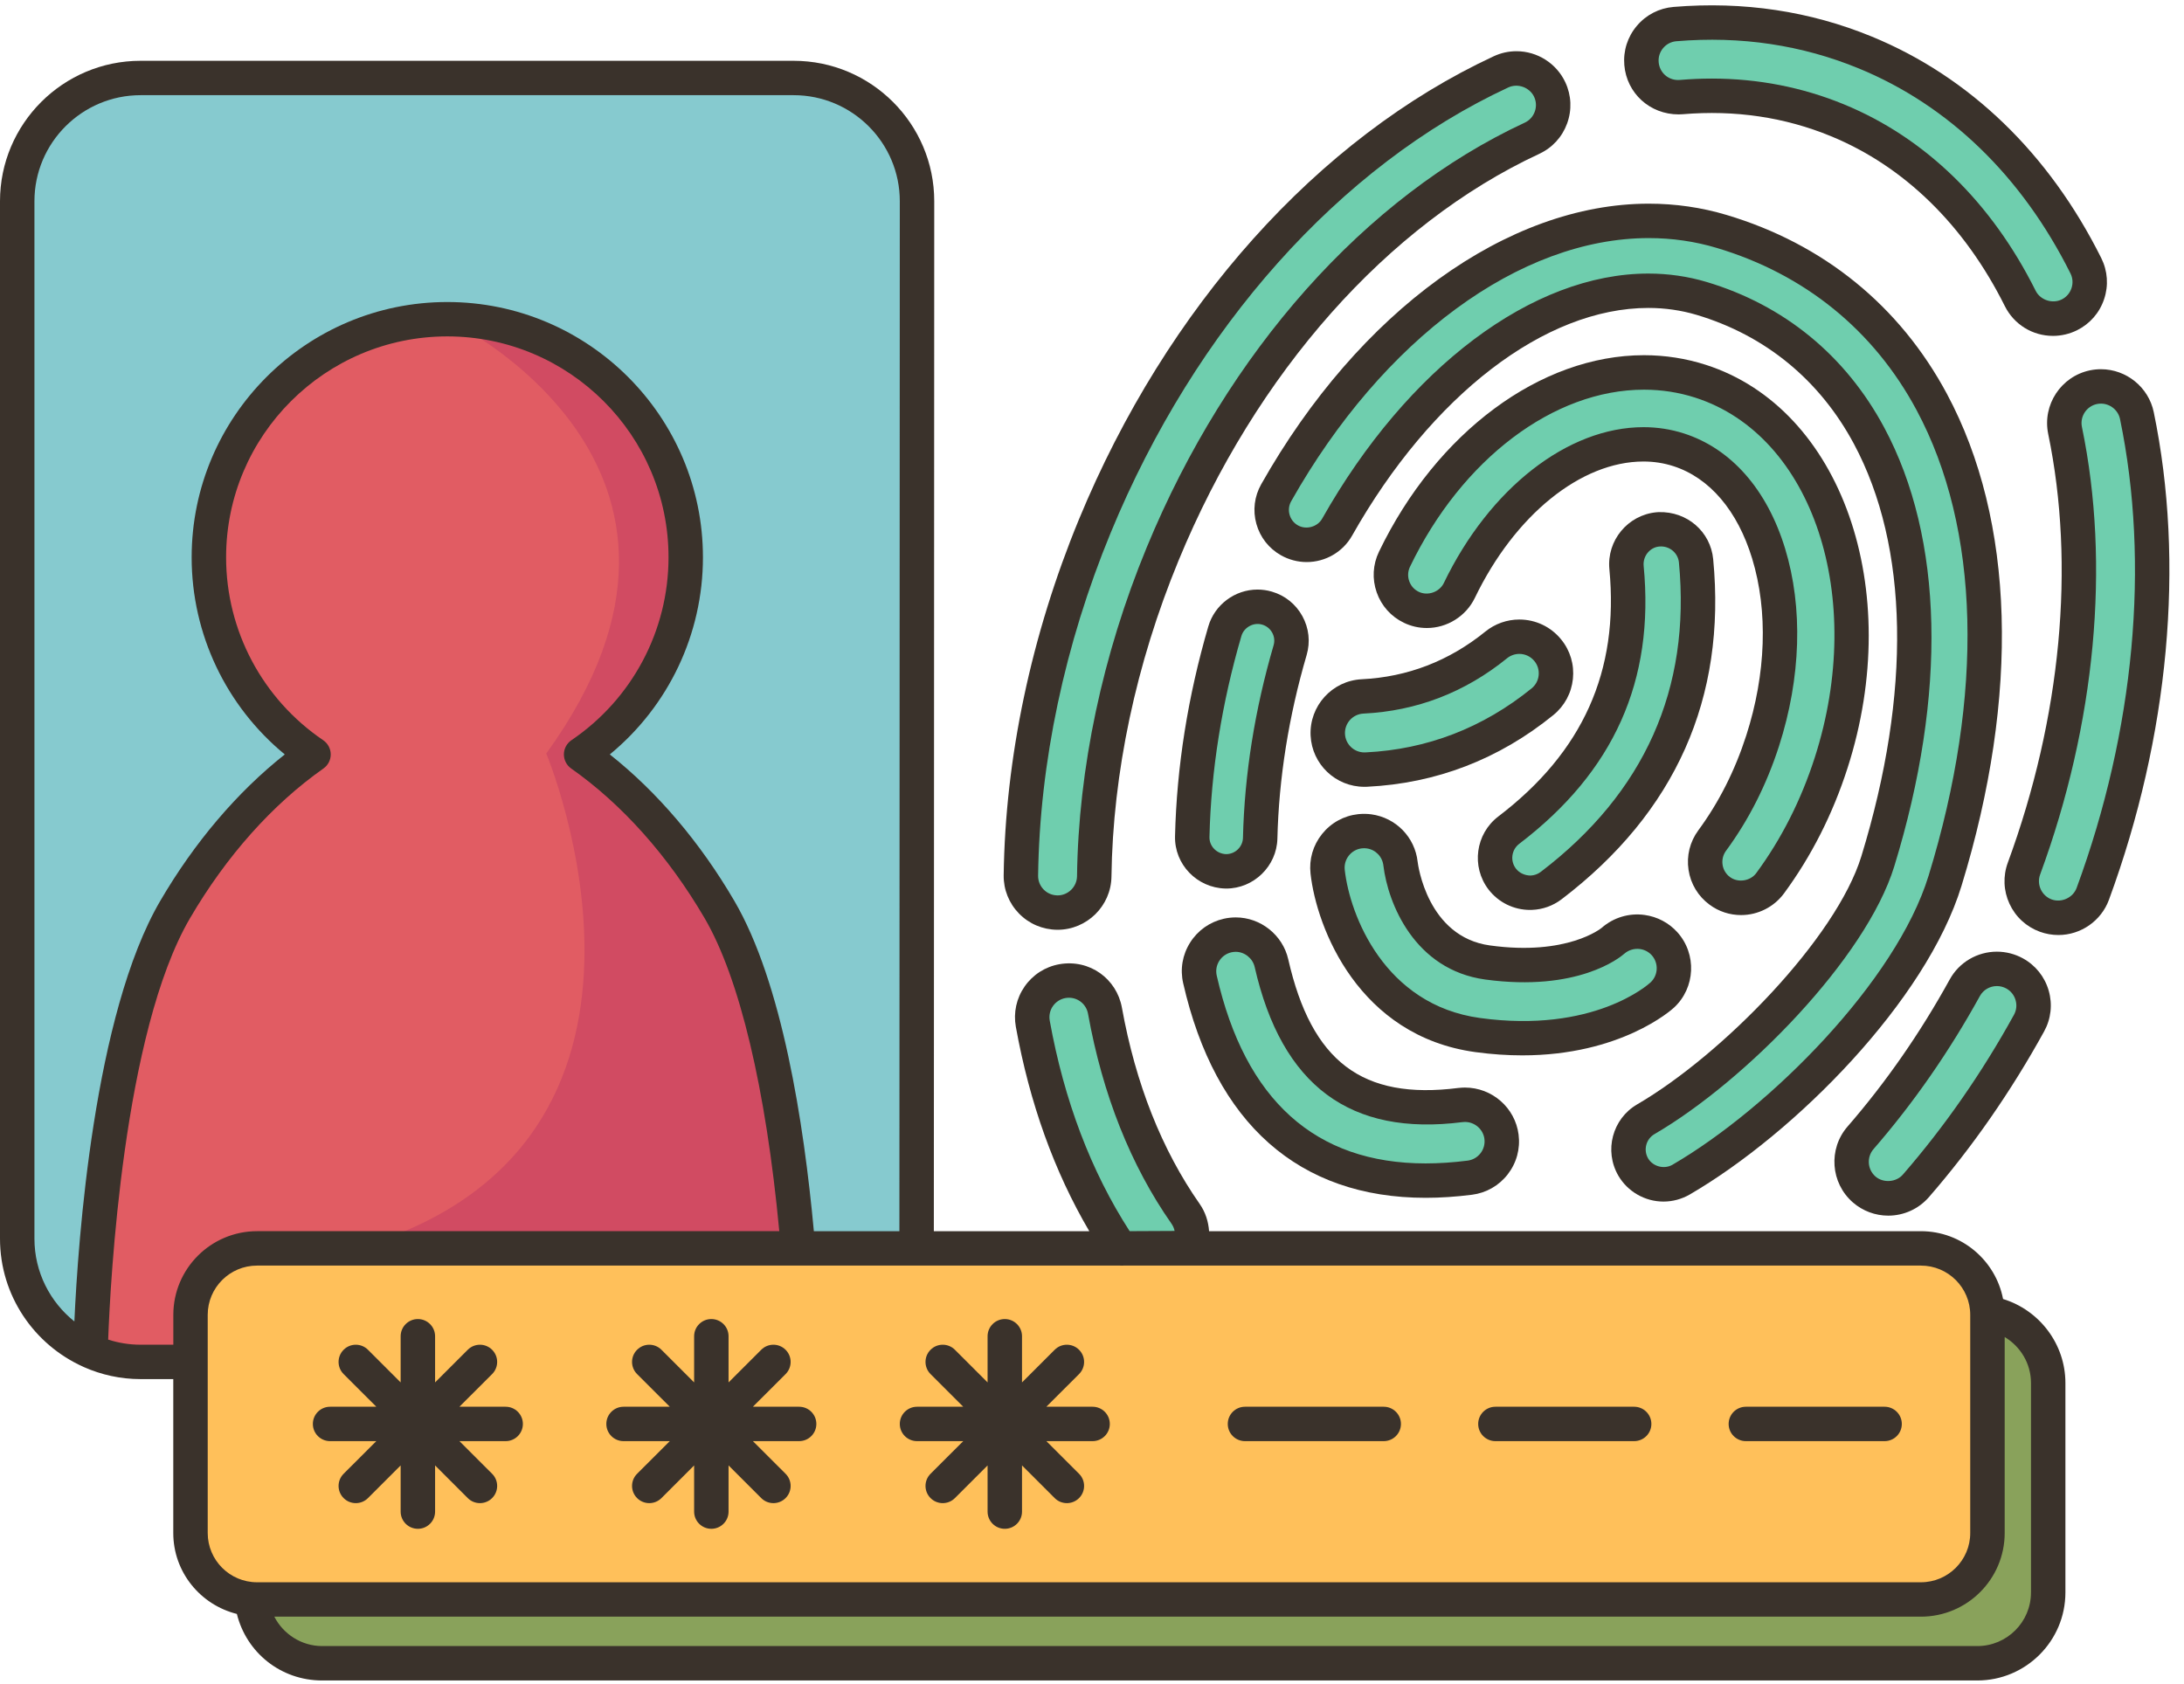 <svg width="2146" height="1655" xmlns="http://www.w3.org/2000/svg" xmlns:xlink="http://www.w3.org/1999/xlink" xml:space="preserve" overflow="hidden"><g transform="translate(-4090 -1029)"><path d="M2097.59 403.141C2127.68 548.49 2112.3 715.304 2054.32 873.16 2049.09 887.357 2035.56 896.821 2020.52 896.821 2016.3 896.821 2012.07 895.976 2008.18 894.624 1989.59 887.695 1979.96 866.906 1986.72 848.315 2040.13 702.966 2054.49 550.011 2027.11 417.845 2023.06 398.409 2035.56 379.311 2055 375.254 2057.54 374.747 2059.9 374.409 2062.27 374.409 2079.34 374.409 2094.21 386.578 2097.59 403.141Z" fill="#6FCEAE" transform="matrix(1.001 0 0 1 4090 1034.26)"/><path d="M2047.56 255.933C2051.79 264.552 2052.47 274.186 2049.42 283.313 2046.38 292.439 2039.96 299.876 2031.34 304.101 2026.44 306.636 2020.86 307.988 2015.28 307.988 2001.59 307.988 1989.26 300.383 1983.17 288.045 1941.59 204.723 1879.57 144.217 1803.68 112.95 1764.98 97.063 1723.4 88.95 1680.3 88.95 1670.33 88.95 1660.19 89.288 1650.22 90.133L1647.18 90.302C1628.25 90.302 1612.87 76.106 1611.35 57.345 1610.5 47.712 1613.54 38.416 1619.63 30.98 1625.88 23.712 1634.67 19.149 1644.14 18.473 1656.3 17.459 1668.3 16.952 1680.14 16.952 1732.87 16.952 1783.57 26.754 1831.06 46.36 1923.34 84.387 1998.04 156.724 2047.56 255.933Z" fill="#6FCEAE" transform="matrix(1.001 0 0 1 4090 1034.26)"/><path d="M2010.55 1353.83 2010.55 1559.85C2010.55 1598.22 1979.45 1629.31 1940.92 1629.31L316.219 1629.31C280.051 1629.31 250.136 1601.6 246.925 1566.27 248.784 1566.61 250.474 1566.61 252.333 1566.61L1885.65 1566.61C1921.65 1566.61 1950.89 1537.37 1950.89 1501.37L1950.89 1286.9C1950.89 1286.22 1950.89 1285.71 1950.72 1285.04 1984.52 1289.77 2010.55 1318.67 2010.55 1353.83Z" fill="#89A25B" transform="matrix(1.001 0 0 1 4090 1034.26)"/><path d="M1994.83 972.876C1997.37 982.172 1996.35 991.805 1991.79 1000.26 1959.85 1058.23 1922.5 1111.97 1880.75 1160.14 1873.82 1168.08 1864.02 1172.48 1853.54 1172.48 1844.92 1172.48 1836.47 1169.44 1829.88 1163.69 1815.01 1150.68 1813.32 1127.86 1826.33 1112.99 1864.69 1068.71 1899.17 1019.02 1928.58 965.609 1935 954.116 1947 946.849 1960.19 946.849 1966.27 946.849 1972.19 948.539 1977.59 951.412 1986.04 955.975 1992.13 963.75 1994.83 972.876Z" fill="#6FCEAE" transform="matrix(1.001 0 0 1 4090 1034.26)"/><path d="M246.925 1566.27C213.291 1563.74 186.926 1535.51 186.926 1501.37L186.926 1333.21 186.926 1286.9C186.926 1250.9 216.165 1221.66 252.333 1221.66L783.364 1221.66 899.813 1221.66 1099.75 1221.66 1885.65 1221.66C1920.98 1221.66 1949.88 1249.88 1950.72 1285.04 1950.89 1285.71 1950.89 1286.22 1950.89 1286.9L1950.89 1501.37C1950.89 1537.37 1921.65 1566.61 1885.65 1566.61L252.333 1566.61C250.474 1566.61 248.784 1566.61 246.925 1566.27Z" fill="#FFC05A" transform="matrix(1.001 0 0 1 4090 1034.26)"/><path d="M1689.94 222.131C1916.58 289.904 2007 541.73 1909.31 860.484 1876.69 966.454 1751.46 1095.07 1650.22 1154.06 1644.98 1157.1 1638.9 1158.79 1632.98 1158.79 1620.81 1158.79 1609.32 1152.2 1603.24 1141.72 1593.6 1125.32 1599.18 1104.2 1615.57 1094.73 1705.32 1042.34 1817.54 925.215 1843.23 841.217 1928.92 562.18 1857.26 343.818 1670.33 288.045 1653.6 282.975 1636.02 280.439 1618.11 280.439 1510.45 280.439 1393.49 369.508 1312.54 512.829 1306.45 523.477 1295.13 530.237 1282.62 530.237 1276.71 530.237 1270.96 528.716 1265.72 525.674 1257.78 521.28 1252.03 513.843 1249.5 505.055 1247.13 496.266 1248.31 486.97 1252.71 479.027 1345.83 314.242 1485.94 211.821 1618.45 211.821 1642.95 211.821 1666.95 215.37 1689.94 222.131Z" fill="#6FCEAE" transform="matrix(1.001 0 0 1 4090 1034.26)"/><path d="M1669.49 369.508C1793.54 409.395 1851 577.729 1797.6 744.374 1783.57 787.979 1763.29 827.696 1737.6 862.85 1731.01 871.808 1720.36 877.216 1709.04 877.216 1701.6 877.216 1694.33 874.85 1688.25 870.287 1680.64 864.709 1675.57 856.428 1674.22 847.132 1672.87 837.837 1675.06 828.372 1680.64 820.767 1701.94 791.866 1718.67 758.909 1730.33 722.74 1750.78 658.854 1752.81 593.616 1736.08 538.688 1720.19 486.125 1688.75 449.957 1647.85 436.774 1636.7 433.225 1625.21 431.366 1613.38 431.366 1545.43 431.366 1474.45 487.816 1432.53 575.025 1426.62 587.194 1414.11 595.137 1400.59 595.137 1395.35 595.137 1390.11 593.954 1385.38 591.588 1376.93 587.532 1370.51 580.264 1367.3 571.307 1364.25 562.518 1364.76 552.885 1368.82 544.265 1422.56 432.887 1518.73 360.719 1613.71 360.719 1632.81 360.719 1651.57 363.593 1669.49 369.508Z" fill="#6FCEAE" transform="matrix(1.001 0 0 1 4090 1034.26)"/><path d="M1664.92 545.955C1677.26 676.093 1629.43 783.584 1522.62 865.047 1516.87 869.442 1510.11 871.808 1503.18 872.146 1492.03 872.484 1481.38 867.414 1474.62 858.625 1463.13 843.583 1466 822.119 1481.04 810.626 1569.1 743.529 1606.78 659.023 1596.64 552.378 1594.78 533.617 1608.64 516.885 1627.57 515.026L1629.26 514.857C1647.52 514.181 1663.07 527.871 1664.92 545.955Z" fill="#6FCEAE" transform="matrix(1.001 0 0 1 4090 1034.26)"/><path d="M1633.83 922.173C1647.01 936.708 1645.99 959.355 1631.63 972.707 1629.09 974.904 1569.77 1028.31 1450.45 1011.92 1346.51 997.721 1308.65 900.709 1303.24 851.357 1301.04 831.752 1315.24 813.837 1335.02 811.64 1338.06 811.302 1340.93 811.302 1343.8 811.809 1360.2 814.006 1373.04 827.02 1374.73 843.414 1375.24 846.963 1385.72 930.455 1460.25 940.595 1544.42 952.088 1581.77 920.821 1583.29 919.469 1591.24 912.37 1601.71 909.328 1612.19 910.68 1620.47 911.863 1628.25 915.92 1633.83 922.173Z" fill="#6FCEAE" transform="matrix(1.001 0 0 1 4090 1034.26)"/><path d="M1519.41 633.841C1525.32 641.277 1528.19 650.573 1527.18 660.206 1526.17 669.671 1521.6 678.291 1514.17 684.375 1463.46 725.445 1405.32 747.923 1341.1 751.134L1339.41 751.134C1320.14 751.134 1304.42 736.092 1303.41 716.825 1302.4 697.051 1317.78 680.15 1337.55 679.136 1386.23 676.769 1430.34 659.699 1468.7 628.601 1475.13 623.362 1483.24 620.489 1491.35 620.489 1502.34 620.489 1512.48 625.39 1519.41 633.841Z" fill="#6FCEAE" transform="matrix(1.001 0 0 1 4090 1034.26)"/><path d="M1521.27 82.866C1529.72 100.781 1521.77 122.245 1503.86 130.696 1351.07 201.68 1218.91 350.579 1141.16 539.195 1098.74 642.46 1075.41 752.148 1074.06 856.09 1073.89 875.695 1057.67 891.582 1038.06 891.582L1037.89 891.582C1028.09 891.413 1019.13 887.695 1012.37 880.765 1005.61 873.836 1002.06 864.709 1002.06 855.076 1003.59 742.177 1028.77 623.362 1074.74 511.815 1159.24 306.636 1304.59 143.879 1473.44 65.289 1478.34 63.092 1483.41 62.078 1488.65 62.078 1502.51 62.078 1515.35 70.19 1521.27 82.866Z" fill="#6FCEAE" transform="matrix(1.001 0 0 1 4090 1034.26)"/><path d="M1473.94 1111.8C1475.13 1121.44 1472.59 1130.9 1466.67 1138.51 1460.76 1146.11 1452.31 1151.01 1442.84 1152.2 1427.8 1154.06 1413.27 1155.07 1399.58 1155.07 1283.97 1155.07 1207.41 1086.62 1177.84 957.327 1175.81 947.863 1177.33 938.229 1182.57 930.116 1187.64 922.004 1195.58 916.258 1205.05 914.229 1207.58 913.553 1210.29 913.215 1213.16 913.215 1229.72 913.215 1244.43 925.046 1248.14 941.271 1270.12 1037.95 1318.62 1082.9 1400.59 1082.9 1411.07 1082.9 1422.06 1082.23 1433.72 1080.7 1435.24 1080.54 1436.59 1080.54 1437.94 1080.54 1456.2 1080.54 1471.58 1093.89 1473.94 1111.8Z" fill="#6FCEAE" transform="matrix(1.001 0 0 1 4090 1034.26)"/><path d="M1263.69 608.32C1267.92 616.264 1268.93 625.221 1266.4 633.841 1248.31 695.53 1238.51 757.726 1236.99 818.569 1236.65 836.485 1221.61 851.019 1203.69 851.019L1203.19 851.019C1184.43 850.681 1169.89 835.301 1170.4 816.879 1171.92 750.289 1182.74 682.347 1202.34 615.081 1206.57 600.884 1219.58 591.081 1234.45 591.081 1237.5 591.081 1240.71 591.588 1243.75 592.433 1252.2 594.968 1259.3 600.546 1263.69 608.32Z" fill="#6FCEAE" transform="matrix(1.001 0 0 1 4090 1034.26)"/><path d="M1163.81 1187.69C1170.91 1197.83 1172.09 1210.51 1167.86 1221.32L1099.75 1221.66C1057.84 1159.29 1028.94 1085.1 1013.73 1000.76 1012.04 991.298 1014.23 981.834 1019.64 973.89 1025.22 965.947 1033.33 960.707 1042.8 959.017 1044.99 958.679 1047.19 958.341 1049.22 958.341 1066.63 958.341 1081.5 970.848 1084.71 988.087 1098.57 1065.33 1125.27 1132.42 1163.81 1187.69Z" fill="#6FCEAE" transform="matrix(1.001 0 0 1 4090 1034.26)"/><path d="M900.151 192.554 899.813 1221.66 783.364 1221.66C775.083 1121.61 754.633 971.524 706.296 888.54 666.916 821.274 618.748 770.232 570.411 736.261 632.438 694.178 673.17 623.024 673.17 542.575 673.17 413.282 568.383 308.495 439.09 308.495 309.797 308.495 205.01 413.282 205.01 542.575 205.01 623.024 245.742 694.178 307.768 736.261 259.431 770.232 211.263 821.274 171.884 888.54 94.815 1020.71 88.9 1322.73 88.9 1322.73 46.478 1303.97 16.901 1261.38 16.901 1212.03L16.901 192.554C16.901 125.626 71.153 71.373 138.082 71.373L778.97 71.373C845.898 71.373 900.151 125.626 900.151 192.554Z" fill="#86CACF" transform="matrix(1.001 0 0 1 4090 1034.26)"/><path d="M783.364 1221.66 252.333 1221.66C216.165 1221.66 186.926 1250.9 186.926 1286.9L186.926 1333.21 138.082 1333.21C120.505 1333.21 103.942 1329.49 88.9 1322.73 88.9 1322.73 94.815 1020.71 171.884 888.54 211.263 821.274 259.431 770.232 307.768 736.261 245.742 694.178 205.01 623.024 205.01 542.575 205.01 413.282 309.797 308.495 439.09 308.495 568.383 308.495 673.17 413.282 673.17 542.575 673.17 623.024 632.438 694.178 570.411 736.261 618.748 770.232 666.916 821.274 706.296 888.54 754.633 971.524 775.083 1121.61 783.364 1221.66Z" fill="#E15C63" transform="matrix(1.001 0 0 1 4090 1034.26)"/><path d="M349.176 1221.66 783.364 1221.66C775.083 1121.61 754.633 971.524 706.296 888.54 666.916 821.274 618.748 770.232 570.411 736.261 632.438 694.178 673.17 623.024 673.17 542.575 673.17 413.282 568.383 308.495 439.09 308.495 439.09 308.495 741.365 451.343 536.22 735.298 536.22 735.298 698.183 1120.98 349.176 1221.66Z" fill="#D14B62" transform="matrix(1.001 0 0 1 4090 1034.26)"/><path d="M1966.25 1271.38C1958.95 1233.47 1925.62 1204.72 1885.6 1204.72L1186.84 1204.72C1186.2 1195.29 1183.28 1186.05 1177.7 1178.04 1140.47 1124.82 1114.78 1059.88 1101.29 985.045 1096.2 956.786 1069.75 937.113 1039.86 942.353 1025.95 944.871 1013.86 952.646 1005.8 964.24 997.738 975.851 994.679 989.879 997.163 1003.82 1010.68 1078.8 1034.92 1146.21 1069.28 1204.74L916.68 1204.74 917.069 192.503C917.069 116.398 855.16 54.489 779.055 54.489L138.014 54.489C61.909 54.472 0 116.381 0 192.486L0 1212.09C0 1268.1 33.599 1316.34 81.666 1337.94 81.886 1338.04 82.088 1338.16 82.308 1338.26 99.361 1345.82 118.172 1350.09 137.997 1350.09L170.092 1350.09 170.092 1501.34C170.092 1539.82 196.762 1571.95 232.508 1580.88 241.922 1618.9 275.673 1646.27 316.168 1646.27L1940.99 1646.27C1988.65 1646.27 2027.44 1607.48 2027.44 1559.82L2027.44 1353.88C2027.45 1315.58 2001.9 1282.32 1966.25 1271.38ZM1033.55 983.524C1036.46 979.332 1040.85 976.527 1045.8 975.614 1046.97 975.411 1048.14 975.293 1049.3 975.293 1058.51 975.293 1066.39 981.918 1068.03 991.045 1082.38 1070.7 1109.96 1140.13 1149.98 1197.39 1151.49 1199.55 1152.52 1201.97 1153.02 1204.47L1108.88 1204.69C1070.95 1145.86 1044.59 1076.29 1030.44 997.839 1029.55 992.803 1030.64 987.698 1033.55 983.524ZM33.802 1212.09 33.802 192.486C33.802 135.023 80.55 88.274 138.014 88.274L779.055 88.274C836.518 88.274 883.267 135.023 883.267 192.486L882.878 1204.72 798.897 1204.72C789.06 1097.79 767.63 960.217 720.831 880.106 687.147 822.423 645.181 773.089 598.602 736.177 656.235 688.702 690.02 617.869 690.02 542.49 690.02 404.121 577.442 291.56 439.073 291.56 300.704 291.56 188.126 404.138 188.126 542.49 188.126 617.886 221.928 688.702 279.544 736.177 232.947 773.089 190.999 822.423 157.315 880.106 92.229 991.535 76.596 1213.73 73.013 1293.42 49.148 1274.31 33.802 1244.98 33.802 1212.09ZM138.014 1316.29C126.91 1316.29 116.229 1314.5 106.189 1311.27 108.251 1254.97 120.876 1009.5 186.52 897.126 222.165 836.096 267.459 785.207 317.487 750.002 322.033 746.807 324.703 741.585 324.653 736.042 324.602 730.498 321.83 725.326 317.25 722.2 257.572 681.671 221.945 614.472 221.945 542.474 221.945 422.746 319.363 325.346 439.09 325.346 558.817 325.346 656.235 422.746 656.235 542.474 656.235 614.472 620.607 681.671 560.93 722.2 556.349 725.326 553.578 730.498 553.527 736.042 553.476 741.585 556.163 746.807 560.693 750.002 610.72 785.207 656.015 836.079 691.676 897.126 725.985 955.891 751.827 1064.73 764.959 1204.71L252.35 1204.71C207.021 1204.71 170.143 1241.59 170.143 1286.91L170.143 1316.27 138.014 1316.27ZM203.894 1501.34 203.894 1286.93C203.894 1260.24 225.612 1238.53 252.299 1238.53L899.745 1238.53 899.745 1238.53 1099.65 1238.53C1099.7 1238.53 1099.74 1238.54 1099.79 1238.54 1099.8 1238.54 1099.84 1238.54 1099.87 1238.54L1103.12 1238.53 1885.6 1238.53C1912.31 1238.53 1934.02 1260.24 1934.02 1286.93L1934.02 1501.36C1934.02 1528.04 1912.31 1549.76 1885.6 1549.76L252.316 1549.76C225.612 1549.76 203.894 1528.04 203.894 1501.34ZM1993.65 1559.8C1993.65 1588.84 1970.04 1612.45 1941 1612.45L316.185 1612.45C295.988 1612.45 278.056 1600.7 269.268 1583.55L1885.62 1583.55C1930.96 1583.55 1967.84 1546.67 1967.84 1501.34L1967.84 1308.73C1983.34 1318.01 1993.67 1334.9 1993.67 1353.88L1993.67 1559.8Z" fill="#3A322B" transform="matrix(1.001 0 0 1 4090 1034.26)"/><path d="M324.01 1411.05 369.39 1411.05 337.312 1443.13C330.703 1449.74 330.703 1460.42 337.312 1467.03 340.607 1470.33 344.934 1471.98 349.261 1471.98 353.587 1471.98 357.914 1470.33 361.21 1467.03L393.288 1434.93 393.288 1480.31C393.288 1489.66 400.86 1497.21 410.189 1497.21 419.518 1497.21 427.09 1489.66 427.09 1480.31L427.09 1434.93 459.168 1467.03C462.464 1470.33 466.791 1471.98 471.117 1471.98 475.444 1471.98 479.771 1470.33 483.066 1467.03 489.675 1460.42 489.675 1449.74 483.066 1443.13L450.988 1411.05 496.367 1411.05C505.697 1411.05 513.268 1403.5 513.268 1394.15 513.268 1384.81 505.697 1377.25 496.367 1377.25L450.971 1377.25 483.066 1345.16C489.675 1338.55 489.675 1327.87 483.066 1321.26 476.458 1314.65 465.777 1314.65 459.168 1321.26L427.09 1353.35 427.09 1307.97C427.09 1298.63 419.518 1291.07 410.189 1291.07 400.86 1291.07 393.288 1298.63 393.288 1307.97L393.288 1353.35 361.21 1321.26C354.601 1314.65 343.92 1314.65 337.312 1321.26 330.703 1327.87 330.703 1338.55 337.312 1345.16L369.407 1377.25 324.01 1377.25C314.681 1377.25 307.109 1384.81 307.109 1394.15 307.109 1403.5 314.681 1411.05 324.01 1411.05Z" fill="#3A322B" transform="matrix(1.001 0 0 1 4090 1034.26)"/><path d="M612.089 1411.05 657.468 1411.05 625.39 1443.13C618.782 1449.74 618.782 1460.42 625.39 1467.03 628.686 1470.33 633.013 1471.98 637.339 1471.98 641.666 1471.98 645.993 1470.33 649.288 1467.03L681.367 1434.93 681.367 1480.31C681.367 1489.66 688.938 1497.21 698.268 1497.21 707.597 1497.21 715.169 1489.66 715.169 1480.31L715.169 1434.93 747.247 1467.03C750.543 1470.33 754.869 1471.98 759.196 1471.98 763.523 1471.98 767.849 1470.33 771.145 1467.03 777.753 1460.42 777.753 1449.74 771.145 1443.13L739.067 1411.05 784.446 1411.05C793.776 1411.05 801.347 1403.5 801.347 1394.15 801.347 1384.81 793.776 1377.25 784.446 1377.25L739.05 1377.25 771.145 1345.16C777.753 1338.55 777.753 1327.87 771.145 1321.26 764.537 1314.65 753.855 1314.65 747.247 1321.26L715.169 1353.35 715.169 1307.97C715.169 1298.63 707.597 1291.07 698.268 1291.07 688.938 1291.07 681.367 1298.63 681.367 1307.97L681.367 1353.35 649.288 1321.26C642.68 1314.65 631.999 1314.65 625.39 1321.26 618.782 1327.87 618.782 1338.55 625.39 1345.16L657.485 1377.25 612.089 1377.25C602.76 1377.25 595.188 1384.81 595.188 1394.15 595.188 1403.5 602.76 1411.05 612.089 1411.05Z" fill="#3A322B" transform="matrix(1.001 0 0 1 4090 1034.26)"/><path d="M900.168 1411.05 945.53 1411.05 913.452 1443.13C906.844 1449.74 906.844 1460.42 913.452 1467.03 916.748 1470.33 921.074 1471.98 925.401 1471.98 929.728 1471.98 934.054 1470.33 937.35 1467.03L969.428 1434.93 969.428 1480.31C969.428 1489.66 977 1497.21 986.329 1497.21 995.659 1497.21 1003.23 1489.66 1003.23 1480.31L1003.23 1434.93 1035.31 1467.03C1038.6 1470.33 1042.93 1471.98 1047.26 1471.98 1051.58 1471.98 1055.91 1470.33 1059.21 1467.03 1065.82 1460.42 1065.82 1449.74 1059.21 1443.13L1027.13 1411.05 1072.51 1411.05C1081.84 1411.05 1089.41 1403.5 1089.41 1394.15 1089.41 1384.81 1081.84 1377.25 1072.51 1377.25L1027.11 1377.25 1059.21 1345.16C1065.82 1338.55 1065.82 1327.87 1059.21 1321.26 1052.6 1314.65 1041.92 1314.65 1035.31 1321.26L1003.23 1353.35 1003.23 1307.97C1003.23 1298.63 995.659 1291.07 986.329 1291.07 977 1291.07 969.428 1298.63 969.428 1307.97L969.428 1353.35 937.35 1321.26C930.742 1314.65 920.06 1314.65 913.452 1321.26 906.844 1327.87 906.844 1338.55 913.452 1345.16L945.547 1377.25 900.168 1377.25C890.838 1377.25 883.267 1384.81 883.267 1394.15 883.267 1403.5 890.821 1411.05 900.168 1411.05Z" fill="#3A322B" transform="matrix(1.001 0 0 1 4090 1034.26)"/><path d="M1222.1 1411.05 1358.29 1411.05C1367.62 1411.05 1375.19 1403.5 1375.19 1394.15 1375.19 1384.81 1367.62 1377.25 1358.29 1377.25L1222.1 1377.25C1212.77 1377.25 1205.2 1384.81 1205.2 1394.15 1205.2 1403.5 1212.75 1411.05 1222.1 1411.05Z" fill="#3A322B" transform="matrix(1.001 0 0 1 4090 1034.26)"/><path d="M1467.93 1411.05 1604.11 1411.05C1613.44 1411.05 1621.02 1403.5 1621.02 1394.15 1621.02 1384.81 1613.44 1377.25 1604.11 1377.25L1467.93 1377.25C1458.6 1377.25 1451.02 1384.81 1451.02 1394.15 1451.02 1403.5 1458.6 1411.05 1467.93 1411.05Z" fill="#3A322B" transform="matrix(1.001 0 0 1 4090 1034.26)"/><path d="M1713.77 1411.05 1849.96 1411.05C1859.29 1411.05 1866.86 1403.5 1866.86 1394.15 1866.86 1384.81 1859.29 1377.25 1849.96 1377.25L1713.77 1377.25C1704.44 1377.25 1696.87 1384.81 1696.87 1394.15 1696.87 1403.5 1704.44 1411.05 1713.77 1411.05Z" fill="#3A322B" transform="matrix(1.001 0 0 1 4090 1034.26)"/><path d="M1037.67 908.5C1037.74 908.5 1038.06 908.5 1038.15 908.5 1066.91 908.5 1090.64 885.075 1091.03 856.276 1092.35 754.413 1115.12 647.007 1156.86 545.702 1232.98 360.922 1362.04 215.218 1510.96 145.941 1523.75 139.975 1533.47 129.395 1538.3 116.11 1543.14 102.826 1542.53 88.46 1536.58 75.666 1527.94 57.092 1509.11 45.075 1488.61 45.075 1480.87 45.075 1473.38 46.731 1466.32 50.01 1293.64 130.358 1145.18 296.343 1059.02 505.41 1012.26 618.934 986.752 739.794 985.231 854.94 985.062 869.07 990.403 882.405 1000.26 892.528 1010.11 902.635 1023.39 908.314 1037.67 908.5ZM1090.29 518.288C1173.22 316.963 1315.49 157.467 1480.57 80.686 1489.96 76.308 1501.64 80.669 1505.94 89.931 1508.08 94.545 1508.3 99.733 1506.54 104.533 1504.79 109.333 1501.29 113.17 1496.69 115.299 1340.17 188.109 1204.91 340.303 1125.59 532.84 1082.24 638.066 1058.6 749.765 1057.23 855.853 1057.09 866.247 1048.53 874.715 1038.15 874.715L1038.03 874.715C1032.74 874.613 1028.06 872.619 1024.46 868.935 1020.91 865.284 1018.97 860.467 1019.03 855.363 1020.49 744.458 1045.13 627.908 1090.29 518.288Z" fill="#3A322B" transform="matrix(1.001 0 0 1 4090 1034.26)"/><path d="M1913.86 957.395C1884.98 1009.86 1851.24 1058.46 1813.59 1101.88 1794.49 1123.9 1796.87 1157.39 1818.91 1176.53 1828.53 1184.85 1840.81 1189.45 1853.54 1189.45 1868.89 1189.45 1883.47 1182.79 1893.49 1171.21 1936.03 1122.2 1974.06 1067.42 2006.51 1008.47 2013.34 996.098 2014.95 981.8 2011.01 968.195 2007.07 954.606 1998.08 943.367 1985.67 936.556 1977.86 932.28 1969.08 930.015 1960.22 930.015 1940.87 930.015 1923.09 940.527 1913.86 957.395ZM1960.2 963.817C1963.38 963.817 1966.57 964.645 1969.4 966.183 1973.86 968.651 1977.1 972.707 1978.52 977.608 1979.96 982.577 1979.4 987.614 1976.9 992.143 1945.58 1049.03 1908.92 1101.81 1867.94 1149.05 1861.31 1156.73 1848.66 1157.59 1841.03 1151 1833.07 1144.08 1832.21 1131.98 1839.11 1124.02 1878.32 1078.81 1913.42 1028.24 1943.47 973.671 1946.8 967.586 1953.22 963.817 1960.2 963.817Z" fill="#3A322B" transform="matrix(1.001 0 0 1 4090 1034.26)"/><path d="M2114.15 399.71C2109.07 375.305 2087.26 357.593 2062.32 357.593 2058.89 357.593 2055.39 357.914 2051.64 358.674 2023.11 364.607 2004.69 392.629 2010.55 421.191 2037.31 550.451 2023.23 700.076 1970.92 842.518 1966.05 855.752 1966.64 870.135 1972.56 882.962 1978.49 895.807 1989.05 905.559 2002.34 910.427 2008.24 912.573 2014.35 913.655 2020.56 913.655 2042.65 913.655 2062.59 899.728 2070.19 878.991 2129.23 718.295 2144.85 548.085 2114.15 399.71ZM2038.47 867.346C2034.96 876.946 2023.67 882.219 2013.95 878.687 2009.2 876.929 2005.4 873.413 2003.25 868.782 2001.1 864.152 2000.88 858.963 2002.64 854.18 2057.1 705.907 2071.67 549.707 2043.66 414.363 2041.53 404.054 2048.19 393.93 2058.43 391.801 2059.78 391.53 2061.07 391.412 2062.32 391.412 2071.34 391.412 2079.24 397.8 2081.06 406.606 2110.49 548.845 2095.36 712.481 2038.47 867.346Z" fill="#3A322B" transform="matrix(1.001 0 0 1 4090 1034.26)"/><path d="M1647.82 107.17C1647.82 107.17 1647.84 107.17 1647.84 107.17L1651.62 107.001C1703.39 102.657 1752.12 109.975 1797.26 128.583 1869.26 158.245 1928.29 215.979 1967.98 295.566 1976.99 313.616 1995.12 324.839 2015.28 324.839L2015.3 324.839C2023.41 324.839 2031.56 322.929 2038.91 319.278 2051.55 312.957 2060.98 302.107 2065.43 288.738 2069.94 275.335 2068.94 260.986 2062.62 248.327 2011.35 145.535 1933.52 70.291 1837.53 30.743 1776.89 5.763 1711.71-4.158 1642.75 1.555 1628.67 2.738 1615.89 9.329 1606.77 20.129 1597.64 30.929 1593.28 44.636 1594.46 58.697 1596.8 86.331 1619.43 107.17 1647.82 107.17ZM1632.59 41.965C1635.89 38.061 1640.5 35.678 1645.59 35.256 1709.12 29.949 1769 39.092 1824.67 62.01 1913 98.398 1984.83 168.047 2032.4 263.42 2034.67 267.983 2035.04 273.155 2033.4 278.006 2031.8 282.839 2028.38 286.76 2023.85 289.025 2014.62 293.605 2002.79 289.617 1998.23 280.473 1954.85 193.483 1889.81 130.138 1810.16 97.333 1769.32 80.5 1725.63 71.965 1680.3 71.965 1669.99 71.965 1659.4 72.421 1649.54 73.266L1647.18 73.368C1637.19 73.368 1629.03 65.847 1628.18 55.858 1627.74 50.805 1629.31 45.853 1632.59 41.965Z" fill="#3A322B" transform="matrix(1.001 0 0 1 4090 1034.26)"/><path d="M1203.68 867.988C1230.75 867.988 1253.28 845.966 1253.91 818.924 1255.33 759.585 1264.99 698.876 1282.62 638.505 1286.39 625.627 1284.9 612.055 1278.45 600.275 1272.01 588.495 1261.36 579.943 1248.53 576.191 1243.95 574.839 1239.2 574.146 1234.39 574.146 1212.2 574.146 1192.35 589.019 1186.12 610.314 1166.04 679.068 1155.04 748.447 1153.43 816.524 1152.75 844.208 1174.91 867.278 1202.85 867.971 1202.98 867.988 1203.53 867.988 1203.68 867.988ZM1187.23 817.336C1188.77 752.199 1199.32 685.727 1218.58 619.796 1221.05 611.329 1230.4 606.039 1239 608.607 1243.21 609.841 1246.69 612.63 1248.8 616.483 1250.95 620.388 1251.42 624.714 1250.17 628.99 1231.72 692.183 1221.61 755.799 1220.12 818.096 1219.92 826.952 1212.53 834.152 1203.68 834.152L1203.51 834.152C1194.3 833.865 1187.01 826.344 1187.23 817.336Z" fill="#3A322B" transform="matrix(1.001 0 0 1 4090 1034.26)"/><path d="M1694.81 205.973C1670.28 198.621 1644.59 194.903 1618.48 194.903 1479.84 194.903 1334.05 300.552 1238.04 470.644 1231.31 482.576 1229.6 496.401 1233.29 509.584 1236.96 522.784 1245.54 533.753 1257.44 540.462 1265.15 544.806 1273.87 547.121 1282.67 547.121 1301.16 547.121 1318.27 537.133 1327.29 521.06 1405.21 383.08 1516.62 297.374 1618.06 297.374 1634.35 297.374 1650.29 299.673 1665.45 304.185 1732.83 324.332 1786.22 368.156 1819.82 430.927 1873.77 531.691 1876.37 675.637 1827.16 836.214 1802.47 916.798 1690.6 1031.42 1607.09 1080.08 1582.68 1094.29 1574.39 1125.73 1588.63 1150.22 1597.79 1165.89 1614.76 1175.62 1632.91 1175.62 1641.91 1175.62 1650.81 1173.2 1658.7 1168.66 1762.7 1108.03 1890.91 978.031 1925.44 865.385 1982.87 678.071 1977.8 506.356 1911.16 381.863 1864.78 295.228 1789.98 234.418 1694.81 205.973ZM1893.11 855.481C1861.42 958.831 1737.92 1083.34 1641.72 1139.44 1633.56 1144.17 1622.45 1141.14 1617.82 1133.2 1612.97 1124.87 1615.78 1114.14 1624.09 1109.3 1713.18 1057.4 1831.74 936.539 1859.46 846.135 1911.34 676.871 1907.84 523.747 1849.62 414.989 1811.68 344.106 1751.34 294.603 1675.12 271.82 1656.81 266.361 1637.61 263.589 1618.06 263.589 1504.45 263.589 1381.76 355.886 1297.85 504.48 1293.3 512.542 1282.25 515.685 1274.05 511.055 1270.01 508.773 1267.11 505.055 1265.86 500.542 1264.61 496.046 1265.18 491.348 1267.48 487.275 1357.53 327.779 1492.03 228.722 1618.5 228.722 1641.33 228.722 1663.74 231.967 1685.14 238.373 1771.49 264.181 1839.34 319.312 1881.36 397.817 1943.71 514.299 1947.88 676.837 1893.11 855.481Z" fill="#3A322B" transform="matrix(1.001 0 0 1 4090 1034.26)"/><path d="M1399.49 1171.92C1413.88 1171.92 1429.15 1170.91 1444.92 1168.91 1458.92 1167.12 1471.39 1159.99 1480.06 1148.8 1488.7 1137.61 1492.47 1123.74 1490.66 1109.72 1487.29 1083.39 1464.65 1063.57 1438.01 1063.57 1436.07 1063.57 1434.12 1063.69 1431.5 1063.96 1337.09 1075.94 1287.44 1037.98 1264.57 937.536 1259.15 913.672 1237.5 896.348 1213.07 896.348 1209.02 896.348 1205.01 896.804 1201.28 897.666 1187.52 900.81 1175.77 909.108 1168.25 921.074 1160.7 933.023 1158.28 947.22 1161.42 960.978 1192.83 1098.99 1275.15 1171.92 1399.49 1171.92ZM1196.83 939.108C1199.55 934.781 1203.8 931.773 1208.85 930.623 1210.13 930.319 1211.62 930.167 1213.06 930.167 1221.71 930.167 1229.67 936.556 1231.6 945.04 1258.23 1062.03 1325.62 1111.55 1435.48 1097.54 1436.42 1097.42 1437.22 1097.37 1437.99 1097.37 1447.68 1097.37 1455.91 1104.54 1457.13 1114.03 1457.78 1119.09 1456.42 1124.09 1453.31 1128.11 1450.18 1132.15 1445.67 1134.74 1440.63 1135.38 1426.28 1137.19 1412.44 1138.12 1399.46 1138.12 1291.24 1138.12 1222.23 1075.99 1194.35 953.474 1193.25 948.522 1194.11 943.418 1196.83 939.108Z" fill="#3A322B" transform="matrix(1.001 0 0 1 4090 1034.26)"/><path d="M1678.12 883.841C1687.17 890.534 1697.88 894.05 1709.12 894.05 1725.65 894.05 1741.38 886.089 1751.19 872.771 1778.06 836.248 1799.07 794.79 1813.6 749.495 1870 573.926 1807.65 396.212 1674.59 353.317 1655.04 347.013 1634.57 343.818 1613.76 343.818 1512.21 343.818 1410.09 419.637 1353.62 536.981 1347.57 549.572 1346.78 563.752 1351.39 576.901 1355.99 590.084 1365.45 600.681 1378.03 606.765 1385.14 610.196 1392.75 611.937 1400.64 611.937 1420.57 611.937 1439.04 600.326 1447.73 582.36 1486.91 500.931 1551.91 448.301 1613.29 448.301 1623.38 448.301 1633.25 449.822 1642.6 452.847 1678.14 464.306 1705.61 496.553 1719.95 543.674 1735.67 595.256 1733.63 656.995 1714.17 717.518 1703.1 751.996 1687.25 783.381 1667.09 810.795 1658.82 822.034 1655.43 835.808 1657.5 849.617 1659.58 863.425 1666.92 875.577 1678.12 883.841ZM1694.32 830.84C1716.64 800.485 1734.15 765.838 1746.35 727.878 1767.89 660.866 1770 591.96 1752.29 533.854 1734.62 475.833 1699.35 435.642 1652.98 420.718 1640.27 416.628 1626.91 414.549 1613.29 414.549 1538.99 414.549 1462.04 474.683 1417.29 567.724 1413 576.614 1401.59 580.636 1392.72 576.377 1388.2 574.197 1384.96 570.563 1383.3 565.814 1381.66 561.166 1381.95 556.163 1384.08 551.718 1434.95 446.002 1525.12 377.705 1613.76 377.705 1631.04 377.705 1648.02 380.342 1664.21 385.564 1779.55 422.746 1832.11 581.397 1781.41 739.236 1767.99 781.032 1748.65 819.245 1723.96 852.811 1718.15 860.687 1706.08 862.546 1698.2 856.715 1694.25 853.791 1691.64 849.498 1690.92 844.631 1690.19 839.696 1691.39 834.794 1694.32 830.84Z" fill="#3A322B" transform="matrix(1.001 0 0 1 4090 1034.26)"/><path d="M1643.07 985.146C1664.3 965.626 1665.82 932.28 1646.45 910.832 1638.14 901.638 1626.76 895.638 1614.44 893.948 1599.2 891.785 1583.75 896.483 1572.19 906.641 1571.85 906.928 1538.39 934.392 1462.58 923.897 1401.15 915.497 1391.92 844.513 1391.58 841.673 1388.93 817.522 1370.25 798.356 1346.15 795.043 1341.93 794.469 1337.6 794.435 1333.19 794.874 1319.16 796.429 1306.57 803.358 1297.73 814.412 1288.89 825.465 1284.89 839.256 1286.44 853.284 1292.41 907.114 1333.88 1013.05 1448.24 1028.72 1464.61 1030.95 1479.96 1031.93 1494.29 1031.93 1590.91 1031.93 1640.7 987.31 1643.07 985.146ZM1452.8 995.202C1359.1 982.375 1324.98 894.32 1320.02 849.549 1319.47 844.496 1320.92 839.51 1324.11 835.521 1327.31 831.533 1331.85 829.031 1336.86 828.473 1338.46 828.288 1340.04 828.321 1341.56 828.524 1350.26 829.707 1357.02 836.62 1357.98 845.51 1362.45 882.591 1388.51 947.879 1457.97 957.395 1548.58 969.716 1590 935.947 1594.4 932.077 1598.66 928.342 1604.25 926.702 1609.81 927.412 1614.27 928.038 1618.36 930.184 1621.35 933.48 1628.33 941.22 1627.81 953.237 1620.17 960.268 1617.96 962.33 1564.16 1010.5 1452.8 995.202Z" fill="#3A322B" transform="matrix(1.001 0 0 1 4090 1034.26)"/><path d="M1470.75 797.156C1448.34 814.293 1444.03 846.473 1461.15 868.901 1470.85 881.577 1485.94 888.996 1501.85 888.996 1502.47 888.996 1503.1 888.996 1503.74 888.962 1514.3 888.574 1524.34 884.991 1532.86 878.534 1644.68 793.218 1694.75 680.758 1681.69 544.248 1679.09 517.325 1656.24 497.196 1628.16 498.041L1625.88 498.193C1597.83 500.897 1577.16 525.927 1579.79 554.017 1589.39 654.325 1553.73 733.861 1470.75 797.156ZM1613.44 550.823C1612.55 541.274 1619.56 532.755 1628.54 531.877L1629.85 531.792C1630.07 531.792 1630.29 531.775 1630.53 531.775 1639.56 531.775 1647.19 538.552 1648.06 547.476 1659.92 671.564 1614.27 773.9 1512.43 851.611 1509.52 853.825 1506.09 855.059 1502.51 855.194 1497 855.211 1491.47 852.845 1488.04 848.366 1482.22 840.76 1483.69 829.842 1491.3 824.028 1584.29 753.078 1624.26 663.688 1613.44 550.823Z" fill="#3A322B" transform="matrix(1.001 0 0 1 4090 1034.26)"/><path d="M1286.51 717.704C1287.91 745.912 1311.12 768.001 1339.33 768.001 1339.46 768.001 1339.6 768.001 1339.71 768.001L1341.91 767.951C1409.82 764.638 1471.32 740.943 1524.73 697.541 1535.7 688.617 1542.54 675.975 1544 661.93 1545.47 647.869 1541.36 634.094 1532.49 623.21 1522.41 610.737 1507.44 603.588 1491.38 603.588 1479.28 603.588 1467.44 607.796 1458.04 615.435 1422.48 644.319 1381.66 660.088 1336.72 662.285 1307.65 663.705 1285.11 688.566 1286.51 717.704ZM1479.37 641.649C1482.76 638.877 1487.04 637.373 1491.4 637.373 1497.18 637.373 1502.57 639.942 1506.24 644.488 1509.43 648.393 1510.9 653.345 1510.38 658.432 1509.86 663.502 1507.39 668.065 1503.42 671.294 1455.72 710.048 1400.83 731.208 1340.69 734.165L1339.16 734.199C1329.05 734.115 1320.77 726.154 1320.26 716.048 1319.75 705.518 1327.88 696.544 1338.4 696.037 1390.69 693.485 1438.11 675.181 1479.37 641.649Z" fill="#3A322B" transform="matrix(1.001 0 0 1 4090 1034.26)"/></g></svg>